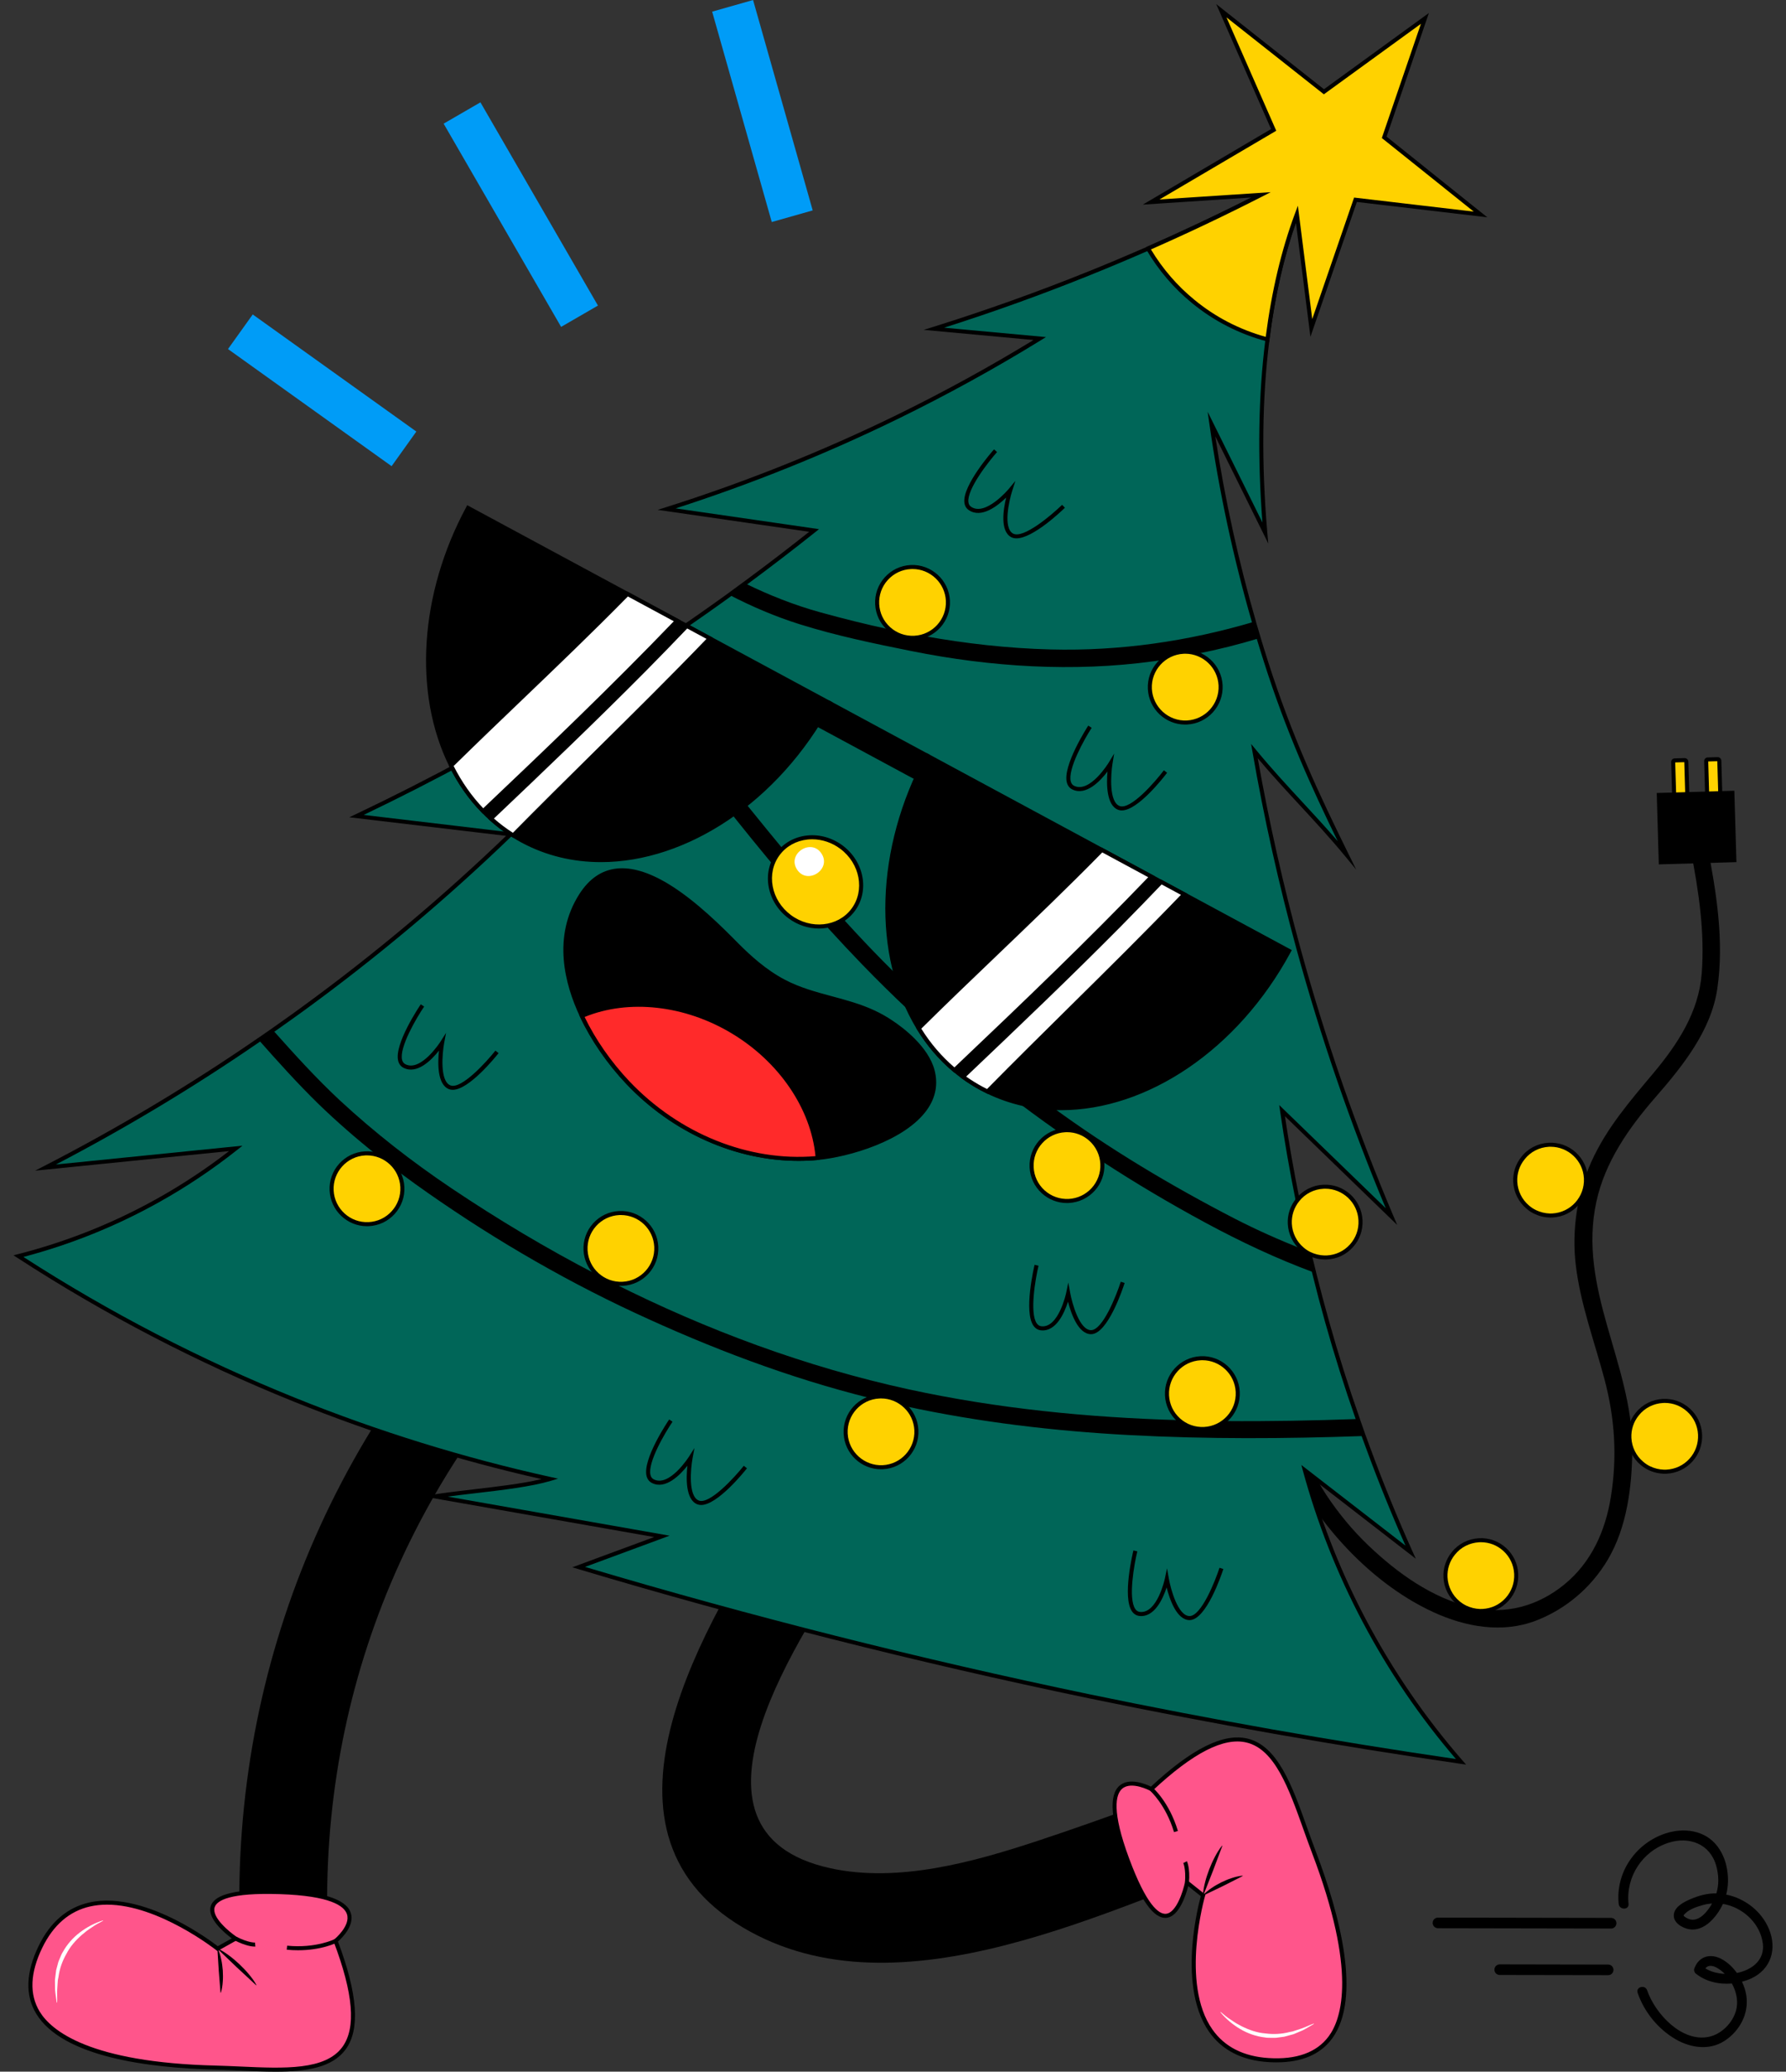 <svg width="69" height="80" viewBox="0 0 69 80" fill="none" xmlns="http://www.w3.org/2000/svg">
<rect x="0" y="0" width="69" height="80" fill="#333333" stroke="none"/>
<path d="M62.536 73.521C62.561 73.762 62.941 73.764 62.916 73.521C62.809 72.469 63.454 71.479 64.468 71.158C65.265 70.906 66.068 71.205 66.304 72.049C66.408 72.422 66.412 72.776 66.31 73.116C66.307 73.116 66.304 73.115 66.301 73.115C65.952 73.11 65.619 73.203 65.302 73.341C65.059 73.447 64.721 73.614 64.67 73.906C64.612 74.24 64.999 74.461 65.279 74.503C65.626 74.555 65.944 74.359 66.171 74.112C66.339 73.93 66.466 73.732 66.562 73.524C66.614 73.532 66.665 73.54 66.716 73.553C67.411 73.732 68.007 74.315 68.104 75.042C68.19 75.685 67.689 76.071 67.103 76.188C66.95 75.975 66.76 75.791 66.54 75.666C66.102 75.415 65.635 75.526 65.457 76.019C65.436 76.077 65.457 76.165 65.506 76.204C65.895 76.522 66.409 76.639 66.909 76.595C67.062 76.872 67.144 77.192 67.098 77.503C67.02 78.033 66.554 78.538 66.03 78.652C64.975 78.881 63.943 77.755 63.635 76.858C63.556 76.627 63.189 76.726 63.269 76.958C63.524 77.701 64.072 78.371 64.757 78.76C65.332 79.086 66.043 79.185 66.622 78.812C67.211 78.434 67.576 77.754 67.466 77.053C67.438 76.875 67.38 76.696 67.3 76.525C67.42 76.493 67.538 76.454 67.65 76.403C68.425 76.046 68.662 75.257 68.34 74.488C68.054 73.804 67.412 73.306 66.691 73.162C66.77 72.849 66.781 72.518 66.722 72.177C66.628 71.633 66.333 71.112 65.825 70.861C65.362 70.633 64.816 70.642 64.332 70.804C63.187 71.186 62.412 72.31 62.536 73.521ZM66.635 76.223C66.359 76.211 66.094 76.141 65.885 76.011C66.074 75.768 66.448 76.032 66.635 76.223ZM66.142 73.505C66.127 73.53 66.115 73.555 66.1 73.58C65.96 73.804 65.741 74.084 65.461 74.127C65.328 74.148 65.206 74.1 65.097 74.025C65.017 73.97 65.037 73.963 65.101 73.896C65.27 73.72 65.571 73.628 65.799 73.563C65.912 73.531 66.026 73.514 66.142 73.505Z" fill="black"/>
<path d="M62.244 74.472H62.244L55.553 74.46C55.44 74.459 55.348 74.368 55.349 74.255C55.349 74.142 55.441 74.05 55.553 74.05H55.554L62.244 74.062C62.358 74.063 62.449 74.154 62.449 74.267C62.448 74.38 62.357 74.472 62.244 74.472Z" fill="black"/>
<path d="M62.13 76.273H62.13L57.939 76.266C57.826 76.265 57.734 76.174 57.735 76.061C57.735 75.948 57.827 75.856 57.94 75.856H57.94L62.131 75.864C62.244 75.864 62.336 75.956 62.335 76.069C62.335 76.182 62.243 76.273 62.13 76.273Z" fill="black"/>
<path d="M18.689 49.507C11.647 57.056 8.299 67.093 9.477 77.385C9.724 79.539 13.104 79.358 12.856 77.189C11.774 67.735 14.743 58.697 21.216 51.757C22.704 50.162 20.175 47.913 18.689 49.507Z" fill="black"/>
<path d="M12.964 74.951C12.964 74.951 15.121 73.208 10.815 73.066C6.197 72.914 9.101 74.861 9.101 74.861L8.406 75.249C8.406 75.249 3.449 71.298 1.565 75.177C-0.32 79.057 5.042 79.762 8.33 79.844C11.62 79.925 15.145 80.697 12.964 74.951Z" fill="#FF558B"/>
<path d="M10.649 80C10.215 80 9.759 79.979 9.296 79.959C8.975 79.944 8.651 79.93 8.329 79.922C5.728 79.857 2.416 79.431 1.4 77.763C0.965 77.049 0.997 76.167 1.494 75.143C1.941 74.223 2.598 73.66 3.445 73.468C4.596 73.207 5.898 73.69 6.789 74.141C7.615 74.56 8.249 75.029 8.413 75.155L8.955 74.853C8.685 74.652 7.99 74.081 8.144 73.603C8.295 73.135 9.169 72.935 10.817 72.988C12.454 73.042 13.374 73.337 13.551 73.866C13.712 74.346 13.212 74.837 13.057 74.975C13.819 77.001 13.918 78.361 13.359 79.132C12.841 79.847 11.83 80 10.649 80ZM4.135 73.55C3.913 73.55 3.693 73.572 3.48 73.62C2.681 73.801 2.06 74.337 1.635 75.211C1.162 76.184 1.128 77.016 1.534 77.682C1.976 78.408 3.447 79.644 8.333 79.765C8.656 79.773 8.981 79.788 9.303 79.802C10.985 79.878 12.574 79.95 13.232 79.04C13.762 78.308 13.651 76.98 12.891 74.979L12.871 74.926L12.915 74.891C12.922 74.885 13.554 74.366 13.403 73.915C13.297 73.599 12.761 73.208 10.812 73.144C8.885 73.081 8.379 73.385 8.293 73.65C8.168 74.038 8.865 74.608 9.145 74.796L9.251 74.867L8.399 75.342L8.357 75.309C8.333 75.29 6.123 73.55 4.135 73.55Z" fill="black"/>
<path d="M11.516 75.311C11.378 75.311 11.232 75.305 11.078 75.29L11.093 75.135C12.209 75.243 12.922 74.885 12.929 74.882L13 75.021C12.973 75.035 12.42 75.311 11.516 75.311Z" fill="black"/>
<path d="M9.842 75.17C9.765 75.17 9.503 75.151 9.066 74.93L9.136 74.791C9.605 75.028 9.849 75.014 9.852 75.014L9.865 75.169C9.863 75.169 9.856 75.17 9.842 75.17Z" fill="black"/>
<path d="M8.411 75.243C8.574 75.32 8.718 75.416 8.856 75.52C8.995 75.622 9.124 75.735 9.25 75.851C9.373 75.97 9.494 76.092 9.604 76.225C9.715 76.356 9.82 76.495 9.906 76.652L9.896 76.663L9.143 75.965L8.4 75.254L8.411 75.243Z" fill="black"/>
<path d="M8.414 75.248C8.479 75.386 8.518 75.525 8.547 75.666C8.579 75.806 8.594 75.947 8.607 76.088C8.614 76.23 8.619 76.372 8.607 76.515C8.598 76.658 8.579 76.802 8.535 76.948L8.519 76.949L8.451 76.1L8.398 75.249L8.414 75.248Z" fill="black"/>
<path d="M3.982 74.174C3.832 74.252 3.686 74.328 3.552 74.425C3.482 74.467 3.418 74.518 3.35 74.564C3.286 74.613 3.225 74.666 3.163 74.717C2.921 74.929 2.708 75.17 2.566 75.451C2.409 75.723 2.301 76.025 2.259 76.345L2.235 76.464L2.226 76.585L2.21 76.83C2.2 76.994 2.216 77.159 2.207 77.33L2.191 77.333C2.171 77.167 2.14 77.001 2.127 76.835L2.124 76.583L2.123 76.457L2.138 76.332L2.169 76.082L2.234 75.838C2.25 75.755 2.289 75.68 2.32 75.602C2.352 75.524 2.383 75.445 2.429 75.375C2.592 75.08 2.821 74.824 3.088 74.621C3.357 74.419 3.656 74.258 3.977 74.159L3.982 74.174Z" fill="white"/>
<path d="M47.915 68.309C45.31 69.224 42.729 70.214 40.106 71.081C37.626 71.9 34.711 72.718 32.086 72.145C25.605 70.732 31.09 62.97 33.051 59.829C34.208 57.977 31.281 56.276 30.129 58.121C27.344 62.58 22.275 70.622 28.701 74.432C34.748 78.018 42.988 73.619 48.815 71.572C50.856 70.855 49.977 67.584 47.915 68.309Z" fill="black"/>
<path d="M44.479 69.087C44.479 69.087 42.048 67.751 43.548 71.791C45.156 76.121 45.858 72.697 45.858 72.697L46.48 73.193C46.48 73.193 44.701 79.277 49.005 79.552C53.309 79.827 51.931 74.597 50.761 71.523C49.591 68.448 48.971 64.892 44.479 69.087Z" fill="#FF558B"/>
<path d="M49.32 79.64C49.216 79.64 49.11 79.637 49 79.63C47.98 79.565 47.21 79.171 46.711 78.459C46.033 77.493 45.987 76.104 46.068 75.11C46.142 74.187 46.337 73.422 46.391 73.222L45.905 72.835C45.822 73.161 45.556 74.02 45.056 74.059C44.564 74.097 44.049 73.363 43.475 71.818C42.905 70.282 42.83 69.319 43.252 68.955C43.635 68.624 44.279 68.901 44.466 68.992C46.051 67.52 47.272 66.914 48.199 67.138C49.371 67.423 49.921 68.96 50.502 70.586C50.611 70.889 50.72 71.194 50.834 71.495C51.76 73.926 52.619 77.153 51.461 78.725C51.012 79.333 50.293 79.64 49.32 79.64ZM45.807 72.556L46.57 73.165L46.555 73.215C46.545 73.249 45.59 76.588 46.839 78.369C47.309 79.04 48.04 79.412 49.01 79.474C50.088 79.542 50.872 79.26 51.335 78.632C51.84 77.948 52.427 76.118 50.688 71.551C50.573 71.249 50.464 70.942 50.355 70.639C49.788 69.053 49.252 67.555 48.162 67.29C47.283 67.077 46.096 67.684 44.532 69.144L44.491 69.182L44.441 69.155C44.434 69.151 43.714 68.763 43.354 69.073C43.101 69.291 42.943 69.935 43.621 71.763C44.292 73.571 44.77 73.928 45.044 73.903C45.45 73.872 45.714 73.01 45.781 72.681L45.807 72.556Z" fill="black"/>
<path d="M45.357 70.749C45.035 69.679 44.434 69.151 44.428 69.146L44.53 69.028C44.556 69.05 45.171 69.588 45.507 70.704L45.357 70.749Z" fill="black"/>
<path d="M45.935 72.703L45.78 72.691C45.822 72.166 45.716 71.946 45.715 71.944L45.854 71.873C45.859 71.883 45.982 72.127 45.935 72.703Z" fill="black"/>
<path d="M46.473 73.19C46.483 73.011 46.517 72.841 46.56 72.674C46.602 72.506 46.658 72.344 46.718 72.184C46.782 72.025 46.849 71.867 46.93 71.715C47.01 71.562 47.098 71.413 47.211 71.273L47.225 71.278L46.863 72.24L46.487 73.196L46.473 73.19Z" fill="black"/>
<path d="M46.477 73.186C46.579 73.074 46.694 72.985 46.812 72.905C46.931 72.823 47.055 72.755 47.181 72.69C47.31 72.629 47.44 72.571 47.576 72.527C47.712 72.482 47.852 72.445 48.004 72.431L48.011 72.445L47.251 72.83L46.483 73.2L46.477 73.186Z" fill="black"/>
<path d="M47.161 77.695C47.29 77.804 47.416 77.911 47.557 77.998C47.622 78.047 47.694 78.087 47.761 78.132C47.831 78.172 47.904 78.209 47.974 78.248C48.262 78.391 48.566 78.497 48.88 78.522C49.191 78.564 49.512 78.55 49.823 78.468L49.942 78.445L50.058 78.407L50.291 78.33C50.447 78.276 50.593 78.199 50.755 78.143L50.763 78.156C50.617 78.238 50.476 78.329 50.326 78.404L50.095 78.502L49.978 78.551L49.857 78.584L49.614 78.65L49.364 78.683C49.281 78.699 49.196 78.692 49.112 78.693C49.028 78.692 48.944 78.694 48.861 78.677C48.527 78.638 48.202 78.523 47.913 78.353C47.625 78.181 47.363 77.964 47.149 77.705L47.161 77.695Z" fill="white"/>
<path d="M65.958 32.647C65.876 32.227 65.243 32.439 65.324 32.857C65.628 34.414 65.868 36.009 65.743 37.6C65.626 39.085 64.818 40.316 63.883 41.433C62.976 42.517 62.071 43.554 61.482 44.859C60.928 46.086 60.718 47.525 60.879 48.86C61.059 50.355 61.593 51.786 61.98 53.233C62.389 54.762 62.485 56.246 62.233 57.811C62.021 59.121 61.483 60.331 60.438 61.185C59.409 62.025 58.152 62.37 56.849 62.067C55.332 61.714 53.99 60.748 52.878 59.691C52.257 59.1 51.71 58.435 51.236 57.721C50.765 57.01 50.457 56.235 50.141 55.447C49.983 55.051 49.347 55.256 49.507 55.657C49.794 56.373 50.069 57.095 50.469 57.758C50.865 58.415 51.341 59.033 51.857 59.6C52.839 60.68 54.049 61.646 55.381 62.257C56.621 62.826 58.04 63.084 59.346 62.58C60.501 62.135 61.474 61.303 62.107 60.241C62.858 58.982 63.053 57.403 63.061 55.96C63.069 54.324 62.535 52.768 62.095 51.212C61.641 49.609 61.314 48.064 61.674 46.404C62.007 44.871 62.926 43.557 63.939 42.393C64.991 41.185 66.108 39.811 66.347 38.176C66.615 36.335 66.311 34.455 65.958 32.647Z" fill="black"/>
<path d="M65.149 29.413L65.2 31.189L64.692 31.204L64.641 29.428C64.64 29.394 64.667 29.365 64.702 29.364L65.085 29.353C65.119 29.352 65.147 29.379 65.149 29.413Z" fill="#FFD200"/>
<path d="M64.617 31.285L64.563 29.43C64.561 29.353 64.622 29.288 64.699 29.286L65.082 29.275C65.155 29.273 65.224 29.334 65.227 29.411L65.281 31.266L64.617 31.285ZM64.72 29.442L64.769 31.124L65.12 31.114L65.071 29.432L64.72 29.442Z" fill="black"/>
<path d="M66.424 29.377L66.475 31.153L65.967 31.167L65.916 29.391C65.915 29.357 65.942 29.328 65.977 29.327L66.359 29.316C66.394 29.315 66.422 29.342 66.424 29.377Z" fill="#FFD200"/>
<path d="M65.892 31.248L65.838 29.394C65.837 29.356 65.85 29.32 65.876 29.293C65.902 29.266 65.937 29.25 65.974 29.249L66.357 29.238C66.433 29.235 66.499 29.297 66.502 29.374V29.374L66.555 31.229L65.892 31.248ZM65.995 29.405L66.043 31.087L66.395 31.077L66.346 29.395L65.995 29.405Z" fill="black"/>
<path d="M64.084 30.695L64.159 33.296L67.002 33.213L66.926 30.612L64.084 30.695Z" fill="black"/>
<path d="M64.086 33.379L64.006 30.622L67.004 30.535L67.085 33.292L64.086 33.379ZM64.167 30.773L64.238 33.218L66.924 33.14L66.853 30.696L64.167 30.773Z" fill="black"/>
<path d="M61.271 45.502C61.309 46.259 60.729 46.899 59.975 46.937C59.942 46.939 59.908 46.94 59.875 46.939C59.872 46.939 59.872 46.939 59.872 46.939C59.668 46.932 59.474 46.882 59.3 46.797C59.2 46.748 59.107 46.686 59.023 46.614C58.744 46.38 58.559 46.032 58.54 45.638C58.523 45.291 58.637 44.968 58.841 44.717C59.074 44.421 59.432 44.226 59.839 44.206C60.592 44.168 61.233 44.748 61.271 45.502Z" fill="#FFD200"/>
<path d="M59.904 47.017C59.893 47.017 59.882 47.017 59.871 47.017C59.659 47.01 59.456 46.96 59.265 46.867C59.16 46.816 59.061 46.75 58.972 46.672C58.668 46.419 58.482 46.043 58.462 45.642C58.444 45.288 58.557 44.942 58.781 44.668C59.034 44.346 59.418 44.149 59.835 44.128C60.221 44.109 60.59 44.241 60.876 44.499C61.161 44.758 61.329 45.113 61.349 45.498C61.388 46.295 60.774 46.975 59.979 47.015C59.954 47.016 59.929 47.017 59.904 47.017ZM59.908 44.283C59.886 44.283 59.864 44.283 59.843 44.284C59.471 44.303 59.129 44.478 58.903 44.766C58.703 45.011 58.602 45.319 58.618 45.634C58.636 45.992 58.802 46.327 59.073 46.554C59.154 46.623 59.241 46.681 59.334 46.727C59.505 46.809 59.686 46.855 59.874 46.861C59.91 46.863 59.941 46.861 59.971 46.859C60.68 46.823 61.228 46.216 61.193 45.505C61.158 44.818 60.588 44.283 59.908 44.283Z" fill="black"/>
<path d="M65.68 55.395C65.718 56.151 65.138 56.792 64.384 56.83C64.351 56.832 64.318 56.833 64.284 56.832C64.281 56.832 64.281 56.832 64.281 56.832C64.077 56.825 63.884 56.775 63.709 56.69C63.609 56.641 63.516 56.579 63.432 56.506C63.153 56.273 62.969 55.925 62.949 55.531C62.932 55.184 63.046 54.861 63.251 54.61C63.483 54.314 63.841 54.119 64.248 54.099C65.001 54.061 65.642 54.641 65.68 55.395Z" fill="#FFD200"/>
<path d="M64.313 56.91C64.302 56.91 64.291 56.91 64.28 56.909C64.069 56.903 63.865 56.853 63.675 56.76C63.57 56.709 63.471 56.643 63.381 56.566C63.077 56.311 62.891 55.935 62.871 55.535C62.853 55.18 62.967 54.834 63.19 54.561C63.443 54.239 63.828 54.042 64.244 54.021C64.632 54.001 64.999 54.134 65.285 54.392C65.571 54.651 65.739 55.005 65.758 55.391C65.777 55.778 65.645 56.148 65.387 56.434C65.128 56.721 64.774 56.889 64.388 56.908C64.364 56.909 64.339 56.91 64.313 56.91ZM64.318 54.175C64.296 54.175 64.274 54.176 64.252 54.177C63.881 54.196 63.538 54.371 63.312 54.658C63.112 54.903 63.011 55.211 63.027 55.527C63.045 55.884 63.211 56.219 63.483 56.446C63.563 56.516 63.65 56.574 63.743 56.619C63.914 56.702 64.096 56.748 64.284 56.753C64.319 56.755 64.35 56.753 64.381 56.752C64.724 56.734 65.041 56.585 65.271 56.33C65.502 56.074 65.619 55.743 65.602 55.398V55.398C65.585 55.055 65.435 54.738 65.18 54.508C64.942 54.292 64.638 54.175 64.318 54.175Z" fill="black"/>
<path d="M58.576 60.773C58.614 61.53 58.034 62.171 57.28 62.209C57.247 62.211 57.214 62.212 57.18 62.21C57.177 62.211 57.177 62.211 57.177 62.211C56.973 62.204 56.78 62.154 56.605 62.069C56.505 62.02 56.412 61.958 56.328 61.885C56.049 61.652 55.865 61.303 55.845 60.91C55.828 60.563 55.942 60.24 56.147 59.989C56.379 59.693 56.737 59.498 57.144 59.478C57.898 59.44 58.538 60.02 58.576 60.773Z" fill="#FFD200"/>
<path d="M57.209 62.289C57.198 62.289 57.187 62.289 57.176 62.288C56.965 62.282 56.762 62.232 56.571 62.139C56.466 62.088 56.367 62.022 56.277 61.944C55.973 61.69 55.787 61.314 55.767 60.914C55.749 60.559 55.863 60.213 56.086 59.94C56.339 59.618 56.724 59.421 57.14 59.4C57.527 59.38 57.895 59.513 58.181 59.771C58.467 60.03 58.635 60.384 58.654 60.77V60.77C58.673 61.157 58.541 61.527 58.283 61.813C58.024 62.1 57.67 62.268 57.284 62.287C57.259 62.288 57.234 62.289 57.209 62.289ZM57.214 59.554C57.192 59.554 57.17 59.555 57.148 59.556C56.777 59.575 56.434 59.75 56.208 60.037C56.008 60.282 55.907 60.59 55.923 60.906C55.941 61.263 56.107 61.598 56.379 61.826C56.459 61.895 56.547 61.953 56.639 61.999C56.81 62.081 56.992 62.127 57.179 62.133C57.215 62.134 57.246 62.132 57.276 62.131C57.62 62.114 57.937 61.964 58.167 61.709C58.398 61.453 58.515 61.123 58.498 60.778V60.777C58.481 60.434 58.331 60.117 58.076 59.887C57.838 59.671 57.533 59.554 57.214 59.554Z" fill="black"/>
<path d="M56.444 68.035C51.868 67.371 47.077 66.541 42.091 65.506C35.007 64.032 28.417 62.329 22.356 60.516L25.57 59.329L16.798 57.785C18.148 57.574 20.114 57.449 21.25 57.111C18.36 56.473 15.006 55.514 11.39 54.057C7.092 52.326 3.529 50.335 0.713 48.507C2.212 48.124 4.085 47.483 6.082 46.37C7.269 45.709 8.277 45.007 9.11 44.347C6.662 44.593 4.211 44.839 1.759 45.088C4.282 43.789 7.072 42.175 9.997 40.161C10.023 40.143 10.052 40.124 10.078 40.106C10.233 39.998 10.388 39.89 10.546 39.782C10.666 39.699 10.782 39.617 10.901 39.53C11.173 39.34 11.444 39.146 11.715 38.948C14.853 36.662 17.512 34.356 19.726 32.22C17.741 31.985 15.758 31.75 13.774 31.515C16.376 30.278 19.18 28.794 22.1 27.017C22.752 26.62 23.387 26.224 24.005 25.822C24.187 25.706 24.368 25.59 24.549 25.471C24.556 25.467 24.559 25.463 24.566 25.46C24.841 25.279 25.116 25.098 25.384 24.917C26.277 24.318 27.14 23.72 27.966 23.127C28.037 23.076 28.108 23.023 28.179 22.973C28.385 22.822 28.585 22.675 28.785 22.528C28.82 22.503 28.853 22.478 28.888 22.452C29.784 21.789 30.641 21.131 31.451 20.486C29.552 20.21 27.656 19.933 25.757 19.661C28.452 18.807 31.46 17.664 34.645 16.111C36.675 15.12 38.515 14.092 40.169 13.074C38.806 12.948 37.446 12.822 36.082 12.696C37.991 12.1 40.008 11.39 42.105 10.543C42.876 10.234 43.625 9.916 44.355 9.599L44.355 9.595C46.805 8.52 49.041 7.395 51.058 6.278C50.999 6.365 49.547 8.49 48.966 13.109C48.712 15.117 48.625 17.595 48.885 20.581C48.193 19.178 47.498 17.775 46.803 16.372C47.13 18.656 47.641 21.234 48.444 24.012C48.449 24.032 48.453 24.055 48.461 24.075C48.509 24.24 48.558 24.404 48.606 24.566L48.606 24.569C48.614 24.595 48.622 24.625 48.63 24.651C48.719 24.948 48.81 25.234 48.901 25.524C49.861 28.541 50.948 30.817 52.03 33.016C50.831 31.565 49.663 30.46 48.464 29.005C48.877 31.385 49.429 33.944 50.169 36.649C51.232 40.523 52.485 43.977 53.758 46.979C52.349 45.615 50.94 44.252 49.532 42.888C49.69 43.98 49.888 45.133 50.132 46.338C50.234 46.834 50.343 47.34 50.462 47.856C50.497 48.015 50.535 48.173 50.573 48.335C50.578 48.361 50.586 48.388 50.59 48.418C50.649 48.655 50.708 48.896 50.77 49.141C50.77 49.147 50.774 49.151 50.774 49.157C50.925 49.772 51.09 50.398 51.27 51.035C51.639 52.353 52.04 53.61 52.457 54.796C52.469 54.836 52.484 54.872 52.496 54.911C52.559 55.095 52.621 55.276 52.687 55.453C52.741 55.604 52.796 55.755 52.853 55.906C53.387 57.36 53.943 58.707 54.499 59.939C53.136 58.887 51.773 57.832 50.413 56.777C50.855 58.403 51.561 60.417 52.713 62.596C53.935 64.908 55.292 66.712 56.444 68.035Z" fill="#006658"/>
<path d="M56.641 68.142L56.433 68.112C51.652 67.418 46.822 66.568 42.075 65.583C35.416 64.197 28.775 62.517 22.334 60.59L22.11 60.523L25.271 59.355L16.321 57.78L16.786 57.707C17.244 57.636 17.764 57.575 18.314 57.511C19.242 57.402 20.198 57.291 20.921 57.117C17.676 56.384 14.461 55.379 11.361 54.129C7.639 52.631 4.042 50.761 0.671 48.572L0.521 48.475L0.694 48.431C2.565 47.953 4.365 47.237 6.044 46.301C7.021 45.758 7.963 45.136 8.849 44.451L8.736 44.462C6.415 44.696 4.091 44.929 1.767 45.166L1.356 45.207L1.723 45.018C4.574 43.55 7.343 41.894 9.953 40.096L10.033 40.042C10.188 39.934 10.344 39.825 10.502 39.717C10.621 39.635 10.737 39.552 10.856 39.466C11.127 39.276 11.398 39.082 11.668 38.884C14.436 36.869 17.088 34.646 19.552 32.277L13.495 31.56L13.74 31.444C16.572 30.098 19.371 28.586 22.059 26.95C22.772 26.515 23.395 26.125 23.963 25.756C24.144 25.64 24.325 25.524 24.506 25.404C24.516 25.398 24.521 25.395 24.527 25.391C24.797 25.213 25.073 25.032 25.341 24.852C26.235 24.251 27.103 23.649 27.92 23.063C27.956 23.038 27.991 23.012 28.026 22.986C28.062 22.96 28.098 22.934 28.134 22.908C28.339 22.758 28.539 22.611 28.739 22.464L28.843 22.388C29.671 21.775 30.484 21.153 31.261 20.536L30.51 20.427C28.921 20.196 27.335 19.965 25.746 19.737L25.407 19.689L25.733 19.586C28.774 18.623 31.761 17.43 34.611 16.041C36.431 15.152 38.219 14.173 39.928 13.13L35.686 12.738L36.059 12.622C38.089 11.987 40.114 11.263 42.076 10.471C42.742 10.203 43.443 9.909 44.277 9.547L44.323 9.524C46.606 8.522 48.86 7.407 51.02 6.21L51.309 6.05L51.123 6.323C50.969 6.547 49.607 8.643 49.043 13.119C48.757 15.386 48.729 17.894 48.962 20.574L48.998 20.988L48.814 20.615C48.195 19.36 47.574 18.105 46.952 16.851C47.321 19.272 47.848 21.672 48.519 23.99C48.525 24.016 48.528 24.032 48.533 24.047C48.584 24.217 48.632 24.382 48.681 24.543L48.705 24.628C48.783 24.892 48.864 25.146 48.945 25.403L48.975 25.5C49.917 28.461 50.99 30.728 52.1 32.981L52.395 33.58L51.969 33.065C51.374 32.345 50.777 31.7 50.198 31.075C49.673 30.508 49.132 29.923 48.591 29.28C49.028 31.744 49.584 34.214 50.244 36.628C51.207 40.139 52.413 43.611 53.829 46.949L53.979 47.303L49.642 43.104C49.8 44.163 49.99 45.245 50.208 46.323C50.32 46.868 50.428 47.364 50.537 47.839C50.566 47.969 50.596 48.098 50.627 48.229L50.648 48.317C50.651 48.333 50.653 48.343 50.656 48.354C50.66 48.37 50.664 48.388 50.667 48.406L50.704 48.554C50.75 48.741 50.796 48.931 50.845 49.122L50.846 49.126C50.849 49.133 50.851 49.142 50.851 49.154C51.001 49.755 51.167 50.386 51.344 51.013C51.698 52.276 52.097 53.54 52.53 54.77C52.536 54.792 52.543 54.809 52.549 54.827C52.556 54.847 52.564 54.867 52.57 54.889C52.632 55.069 52.694 55.249 52.759 55.426C52.814 55.577 52.868 55.728 52.925 55.878C53.431 57.254 53.984 58.609 54.569 59.907L54.698 60.192L54.45 60.001C53.149 58.997 51.848 57.99 50.55 56.983C51.091 58.905 51.841 60.78 52.781 62.559C53.809 64.504 55.061 66.329 56.502 67.984L56.641 68.142ZM22.603 60.508C28.97 62.405 35.53 64.061 42.107 65.43C46.782 66.4 51.538 67.24 56.248 67.927C54.856 66.306 53.644 64.525 52.644 62.632C51.661 60.773 50.885 58.81 50.337 56.797L50.276 56.572L50.461 56.715C51.738 57.707 53.019 58.698 54.3 59.687C53.76 58.472 53.249 57.211 52.78 55.933C52.722 55.783 52.667 55.631 52.613 55.48C52.547 55.303 52.485 55.121 52.422 54.936C52.415 54.915 52.409 54.898 52.403 54.88C52.395 54.86 52.388 54.84 52.382 54.819C51.949 53.588 51.549 52.321 51.194 51.056C51.017 50.427 50.85 49.794 50.698 49.176C50.697 49.173 50.694 49.166 50.693 49.155C50.644 48.965 50.598 48.778 50.552 48.592L50.514 48.437C50.511 48.416 50.507 48.403 50.504 48.389C50.501 48.376 50.498 48.362 50.496 48.348L50.476 48.265C50.444 48.133 50.414 48.003 50.385 47.873C50.275 47.398 50.167 46.901 50.055 46.354C49.821 45.196 49.618 44.033 49.454 42.899L49.421 42.673L53.537 46.657C52.182 43.421 51.025 40.063 50.094 36.669C49.406 34.156 48.831 31.582 48.386 29.019L48.336 28.728L48.524 28.956C49.125 29.685 49.729 30.338 50.313 30.969C50.761 31.453 51.22 31.949 51.681 32.483C50.669 30.407 49.692 28.27 48.826 25.547L48.796 25.45C48.714 25.193 48.634 24.938 48.555 24.674L48.528 24.579C48.481 24.42 48.433 24.259 48.386 24.097C48.38 24.082 48.374 24.057 48.369 24.034C47.651 21.552 47.098 18.978 46.725 16.384L46.656 15.9L46.873 16.338C47.507 17.618 48.141 18.898 48.773 20.178C48.576 17.641 48.615 15.261 48.889 13.099C49.365 9.31 50.416 7.204 50.833 6.492C48.764 7.627 46.613 8.688 44.435 9.645L44.435 9.646L44.386 9.67C43.53 10.043 42.814 10.343 42.135 10.616C40.288 11.362 38.386 12.047 36.476 12.654L40.41 13.017L40.21 13.14C38.437 14.232 36.576 15.255 34.679 16.181C31.924 17.525 29.041 18.685 26.104 19.632C27.581 19.844 29.056 20.059 30.532 20.273L31.641 20.434L31.5 20.547C30.679 21.201 29.816 21.863 28.935 22.515L28.831 22.591C28.631 22.738 28.431 22.885 28.225 23.036C28.189 23.061 28.154 23.087 28.119 23.113C28.083 23.139 28.047 23.165 28.011 23.191C27.193 23.778 26.323 24.381 25.428 24.982C25.159 25.163 24.884 25.344 24.609 25.525C24.599 25.531 24.595 25.535 24.588 25.539C24.411 25.655 24.23 25.772 24.048 25.888C23.479 26.257 22.855 26.649 22.14 27.084C19.525 28.676 16.805 30.15 14.051 31.469L19.898 32.162L19.78 32.276C17.277 34.693 14.579 36.959 11.761 39.012C11.49 39.209 11.218 39.404 10.947 39.594C10.828 39.68 10.711 39.763 10.591 39.846C10.432 39.955 10.278 40.063 10.123 40.171L10.042 40.225C7.538 41.95 4.888 43.545 2.159 44.969C4.347 44.747 6.535 44.527 8.721 44.307L9.368 44.242L9.159 44.408C8.205 45.164 7.183 45.847 6.12 46.438C4.481 47.352 2.728 48.058 0.905 48.538C4.225 50.68 7.762 52.512 11.419 53.985C14.611 55.271 17.925 56.297 21.267 57.035L21.562 57.1L21.273 57.186C20.514 57.411 19.405 57.541 18.333 57.666C17.97 57.709 17.62 57.749 17.294 57.793L25.868 59.302L22.603 60.508Z" fill="black"/>
<path d="M39.269 20.789C39.193 20.789 39.123 20.774 39.063 20.741C38.632 20.505 38.76 19.678 38.872 19.214C38.544 19.535 37.914 20.03 37.428 19.698C37.331 19.632 37.273 19.534 37.258 19.408C37.176 18.744 38.353 17.408 38.403 17.352L38.52 17.456C38.191 17.826 37.352 18.896 37.413 19.389C37.422 19.47 37.456 19.529 37.516 19.569C38.073 19.95 38.963 18.89 38.972 18.88L39.23 18.568L39.106 18.953C38.982 19.34 38.746 20.389 39.138 20.604C39.534 20.821 40.64 19.877 41.033 19.495L41.142 19.607C41.005 19.74 39.907 20.789 39.269 20.789Z" fill="black"/>
<path d="M43.338 31.296C43.291 31.296 43.246 31.289 43.203 31.273C42.742 31.104 42.745 30.268 42.787 29.792C42.51 30.158 41.961 30.741 41.431 30.487C41.325 30.435 41.253 30.347 41.219 30.225C41.039 29.581 42.003 28.084 42.044 28.02L42.175 28.106C41.906 28.521 41.236 29.705 41.37 30.183C41.392 30.261 41.434 30.315 41.499 30.346C42.108 30.639 42.828 29.458 42.836 29.446L43.044 29.1L42.979 29.499C42.915 29.899 42.838 30.973 43.257 31.126C43.684 31.283 44.634 30.183 44.965 29.746L45.09 29.841C44.97 29.999 43.967 31.296 43.338 31.296Z" fill="black"/>
<path d="M42.151 51.521C42.15 51.521 42.148 51.521 42.147 51.521C41.656 51.515 41.38 50.726 41.261 50.264C41.121 50.701 40.801 51.435 40.214 51.371C40.097 51.358 40.001 51.299 39.927 51.195C39.542 50.648 39.953 48.915 39.97 48.841L40.122 48.878C40.007 49.359 39.769 50.699 40.055 51.105C40.102 51.171 40.16 51.207 40.231 51.215C40.898 51.292 41.189 49.935 41.191 49.922L41.273 49.526L41.345 49.923C41.417 50.323 41.702 51.36 42.149 51.365C42.15 51.365 42.151 51.365 42.152 51.365C42.604 51.365 43.133 50.016 43.3 49.495L43.449 49.543C43.384 49.745 42.798 51.521 42.151 51.521Z" fill="black"/>
<path d="M17.489 42.085C17.438 42.085 17.39 42.077 17.345 42.059C16.888 41.88 16.909 41.044 16.96 40.569C16.676 40.929 16.114 41.502 15.59 41.235C15.485 41.181 15.416 41.092 15.384 40.969C15.217 40.321 16.214 38.845 16.256 38.783L16.386 38.87C16.107 39.28 15.412 40.449 15.535 40.93C15.556 41.009 15.597 41.063 15.661 41.096C16.263 41.401 17.009 40.236 17.017 40.225L17.233 39.884L17.159 40.281C17.086 40.68 16.986 41.751 17.402 41.913C17.823 42.079 18.799 41.001 19.14 40.571L19.262 40.668C19.139 40.823 18.119 42.085 17.489 42.085Z" fill="black"/>
<path d="M27.085 58.117C27.035 58.117 26.986 58.108 26.941 58.091C26.484 57.912 26.505 57.076 26.557 56.601C26.272 56.961 25.711 57.533 25.187 57.267C25.081 57.213 25.012 57.123 24.98 57.001C24.814 56.353 25.81 54.877 25.853 54.814L25.982 54.902C25.703 55.312 25.008 56.48 25.132 56.962C25.152 57.04 25.193 57.095 25.258 57.127C25.86 57.433 26.606 56.268 26.613 56.257L26.829 55.916L26.756 56.313C26.682 56.712 26.582 57.782 26.998 57.945C27.417 58.11 28.395 57.032 28.736 56.603L28.858 56.7C28.736 56.855 27.715 58.117 27.085 58.117Z" fill="black"/>
<path d="M45.957 62.562C45.955 62.562 45.954 62.562 45.952 62.562C45.461 62.554 45.188 61.763 45.071 61.3C44.93 61.736 44.6 62.467 44.019 62.402C43.902 62.388 43.806 62.329 43.733 62.224C43.351 61.675 43.77 59.945 43.788 59.871L43.939 59.908C43.821 60.389 43.578 61.727 43.861 62.135C43.908 62.202 43.965 62.238 44.037 62.246C44.709 62.322 45.001 60.971 45.004 60.957L45.087 60.562L45.157 60.96C45.227 61.36 45.508 62.398 45.954 62.406C45.956 62.406 45.957 62.406 45.958 62.406C46.41 62.406 46.945 61.061 47.114 60.541L47.263 60.589C47.197 60.792 46.603 62.562 45.957 62.562Z" fill="black"/>
<path d="M53.477 5.303L55.05 0.71L51.148 3.544L47.185 0.414L49.206 5.016L44.473 7.802L48.719 7.524C47.349 8.224 45.894 8.919 44.355 9.595L44.355 9.598C44.702 10.189 45.251 10.948 46.094 11.637C47.144 12.501 48.22 12.909 48.966 13.109C49.234 10.977 49.687 9.383 50.104 8.269L50.662 12.664L52.368 7.714L57.199 8.281L53.477 5.303Z" fill="#FFD200"/>
<path d="M49.032 13.207L48.945 13.184C47.867 12.895 46.891 12.394 46.045 11.698C45.345 11.126 44.753 10.432 44.287 9.638L44.277 9.621L44.274 9.548L44.323 9.524C45.675 8.93 47.026 8.293 48.344 7.627L44.15 7.902L49.106 4.984L46.987 0.158L51.15 3.446L55.204 0.502L53.569 5.276L57.46 8.391L52.421 7.799L50.627 13.007L50.067 8.6C49.597 9.937 49.253 11.455 49.043 13.119L49.032 13.207ZM44.465 9.632C44.915 10.38 45.48 11.034 46.144 11.577C46.95 12.241 47.877 12.722 48.9 13.009C49.128 11.242 49.508 9.639 50.031 8.242L50.142 7.945L50.697 12.322L52.314 7.629L56.937 8.172L53.385 5.33L54.896 0.919L51.146 3.642L47.383 0.67L49.306 5.049L44.796 7.703L49.091 7.421L48.754 7.594C47.352 8.31 45.91 8.996 44.465 9.632Z" fill="black"/>
<path d="M48.63 24.651C47.846 24.888 47.051 25.088 46.25 25.245C45.806 25.341 45.363 25.42 44.915 25.486C44.795 25.505 44.676 25.521 44.556 25.537C41.465 25.959 38.279 25.757 35.224 25.144C33.772 24.853 32.302 24.548 30.889 24.104C29.952 23.81 29.05 23.424 28.179 22.973C28.385 22.822 28.585 22.675 28.785 22.528C29.713 22.983 30.675 23.363 31.682 23.643C32.573 23.89 33.47 24.112 34.376 24.308C34.812 24.399 35.244 24.485 35.682 24.56C35.686 24.56 35.686 24.56 35.686 24.56C37.312 24.853 38.952 25.038 40.599 25.079C43.267 25.147 45.898 24.765 48.445 24.012C48.449 24.032 48.453 24.055 48.461 24.075C48.509 24.239 48.558 24.404 48.606 24.566L48.606 24.569C48.614 24.595 48.622 24.625 48.63 24.651Z" fill="black"/>
<path d="M36.62 23.195C36.658 23.949 36.077 24.591 35.323 24.629C34.568 24.667 33.926 24.086 33.889 23.331C33.851 22.577 34.432 21.935 35.186 21.897C35.941 21.859 36.583 22.44 36.62 23.195Z" fill="#FFD200"/>
<path d="M35.253 24.709C34.894 24.709 34.553 24.578 34.285 24.335C33.998 24.076 33.83 23.721 33.811 23.335C33.792 22.949 33.924 22.579 34.183 22.293C34.442 22.006 34.797 21.838 35.183 21.819C35.975 21.78 36.659 22.395 36.699 23.191C36.739 23.987 36.123 24.667 35.327 24.707C35.302 24.708 35.277 24.709 35.253 24.709ZM35.255 21.973C35.234 21.973 35.212 21.974 35.19 21.975C34.846 21.992 34.53 22.142 34.298 22.398C34.067 22.653 33.95 22.983 33.967 23.327C33.984 23.671 34.134 23.988 34.39 24.219C34.645 24.45 34.974 24.567 35.319 24.551C36.029 24.515 36.578 23.909 36.543 23.199C36.508 22.51 35.937 21.973 35.255 21.973Z" fill="black"/>
<path d="M47.156 26.466C47.193 27.22 46.612 27.862 45.858 27.9C45.103 27.938 44.461 27.357 44.424 26.602C44.386 25.848 44.967 25.206 45.721 25.168C46.476 25.13 47.118 25.711 47.156 26.466Z" fill="#FFD200"/>
<path d="M45.789 27.98C45.024 27.98 44.384 27.378 44.346 26.606C44.306 25.81 44.921 25.13 45.717 25.09C46.511 25.049 47.194 25.665 47.234 26.462C47.273 27.258 46.658 27.938 45.862 27.978C45.837 27.979 45.813 27.98 45.789 27.98ZM45.79 25.244C45.769 25.244 45.747 25.245 45.725 25.246C45.015 25.282 44.466 25.888 44.501 26.598C44.537 27.308 45.148 27.858 45.854 27.822C46.564 27.786 47.113 27.18 47.078 26.47C47.043 25.781 46.472 25.244 45.79 25.244Z" fill="black"/>
<path d="M52.687 55.453C49.67 55.56 46.646 55.578 43.633 55.417C40.723 55.262 37.828 54.919 34.983 54.305C34.564 54.216 34.144 54.12 33.725 54.017C33.688 54.009 33.654 54.001 33.617 53.989C30.475 53.207 27.453 52.058 24.52 50.693C21.556 49.314 18.69 47.618 16.034 45.715C15.809 45.553 15.587 45.39 15.365 45.224C15.083 45.014 14.809 44.8 14.534 44.584C14.53 44.584 14.53 44.584 14.53 44.58C13.754 43.961 13.009 43.313 12.296 42.623C11.492 41.837 10.741 41.002 9.997 40.161C10.023 40.143 10.052 40.124 10.078 40.106C10.233 39.998 10.388 39.89 10.546 39.782C11.379 40.717 12.221 41.647 13.136 42.498C14.475 43.738 15.918 44.862 17.433 45.88C19.245 47.096 21.127 48.222 23.069 49.225L23.073 49.228C23.275 49.338 23.481 49.442 23.687 49.545C27.308 51.366 31.133 52.783 35.093 53.648C38.531 54.396 42.031 54.739 45.546 54.84L45.549 54.84C46.139 54.861 46.724 54.872 47.313 54.876C47.316 54.879 47.316 54.876 47.316 54.876C49.031 54.89 50.745 54.858 52.456 54.796C52.468 54.836 52.484 54.872 52.496 54.911C52.559 55.095 52.621 55.276 52.687 55.453Z" fill="black"/>
<path d="M25.354 48.141C25.392 48.895 24.811 49.538 24.057 49.575C23.302 49.613 22.66 49.032 22.622 48.278C22.585 47.523 23.166 46.881 23.92 46.843C24.674 46.806 25.317 47.387 25.354 48.141Z" fill="#FFD200"/>
<path d="M23.987 49.655C23.223 49.655 22.583 49.053 22.544 48.281C22.525 47.896 22.657 47.526 22.916 47.239C23.175 46.953 23.531 46.784 23.916 46.765C24.708 46.726 25.393 47.341 25.432 48.137C25.472 48.933 24.857 49.614 24.061 49.653C24.036 49.654 24.012 49.655 23.987 49.655ZM23.989 46.92C23.968 46.92 23.946 46.92 23.924 46.921C23.58 46.938 23.263 47.089 23.032 47.344C22.801 47.6 22.683 47.93 22.7 48.274C22.736 48.984 23.345 49.534 24.053 49.497C24.763 49.462 25.312 48.855 25.276 48.145C25.242 47.456 24.671 46.92 23.989 46.92Z" fill="black"/>
<path d="M35.403 55.224C35.441 55.978 34.86 56.62 34.105 56.658C33.351 56.696 32.709 56.114 32.671 55.36C32.633 54.606 33.215 53.964 33.969 53.926C34.723 53.888 35.365 54.469 35.403 55.224Z" fill="#FFD200"/>
<path d="M34.036 56.737C33.272 56.737 32.632 56.136 32.593 55.364C32.553 54.568 33.169 53.887 33.965 53.848C34.759 53.805 35.441 54.423 35.481 55.219C35.521 56.016 34.905 56.696 34.109 56.736C34.085 56.737 34.06 56.737 34.036 56.737ZM34.038 54.002C34.016 54.002 33.994 54.003 33.973 54.004C33.262 54.039 32.714 54.646 32.749 55.356C32.785 56.066 33.392 56.613 34.101 56.58C34.811 56.544 35.36 55.938 35.325 55.227C35.291 54.539 34.72 54.002 34.038 54.002Z" fill="black"/>
<path d="M47.818 53.748C47.856 54.502 47.275 55.144 46.52 55.182C45.766 55.22 45.124 54.639 45.086 53.884C45.048 53.13 45.63 52.488 46.384 52.45C47.138 52.412 47.781 52.993 47.818 53.748Z" fill="#FFD200"/>
<path d="M46.45 55.262C46.092 55.262 45.75 55.13 45.482 54.888C45.196 54.629 45.027 54.274 45.008 53.888C44.968 53.092 45.584 52.412 46.38 52.372C47.172 52.332 47.856 52.947 47.896 53.743C47.936 54.54 47.321 55.22 46.524 55.26C46.499 55.261 46.475 55.262 46.45 55.262ZM46.453 52.526C46.431 52.526 46.41 52.527 46.388 52.528C45.678 52.563 45.129 53.17 45.164 53.88C45.181 54.224 45.331 54.541 45.587 54.772C45.842 55.003 46.171 55.12 46.516 55.104C47.227 55.068 47.776 54.462 47.74 53.752C47.706 53.063 47.135 52.526 46.453 52.526Z" fill="black"/>
<path d="M15.544 45.837C15.582 46.591 15.001 47.233 14.247 47.271C13.492 47.309 12.85 46.728 12.812 45.974C12.775 45.219 13.356 44.577 14.11 44.539C14.864 44.501 15.507 45.083 15.544 45.837Z" fill="#FFD200"/>
<path d="M14.177 47.351C13.413 47.351 12.773 46.749 12.734 45.977C12.694 45.181 13.31 44.501 14.106 44.461C14.9 44.419 15.582 45.037 15.622 45.833C15.642 46.219 15.509 46.589 15.25 46.875C14.991 47.162 14.636 47.33 14.251 47.349C14.226 47.35 14.202 47.351 14.177 47.351ZM14.179 44.616C14.157 44.616 14.136 44.616 14.114 44.617C13.403 44.653 12.855 45.259 12.89 45.969C12.926 46.68 13.533 47.23 14.242 47.193C14.586 47.176 14.903 47.026 15.134 46.77C15.366 46.515 15.483 46.185 15.466 45.841C15.432 45.153 14.861 44.616 14.179 44.616Z" fill="black"/>
<path d="M50.59 48.418C50.649 48.655 50.708 48.896 50.77 49.141C49.316 48.605 47.922 47.946 46.562 47.212C45.202 46.477 43.872 45.691 42.58 44.847C41.999 44.474 41.428 44.089 40.867 43.689C38.158 41.788 35.627 39.642 33.318 37.254C29.899 33.717 26.927 29.774 24.005 25.822C24.187 25.706 24.368 25.59 24.549 25.471C24.556 25.467 24.559 25.463 24.566 25.46C26.014 27.416 27.472 29.366 29.001 31.262C30.736 33.408 32.51 35.529 34.472 37.473C36.379 39.364 38.439 41.126 40.604 42.713C42.839 44.356 45.248 45.793 47.711 47.064C48.562 47.5 49.43 47.887 50.314 48.234C50.399 48.27 50.487 48.303 50.573 48.335C50.77 48.412 50.965 48.486 51.162 48.56C50.958 48.553 50.765 48.502 50.59 48.418Z" fill="black"/>
<path d="M42.588 44.942C42.626 45.696 42.044 46.338 41.29 46.376C40.536 46.414 39.894 45.833 39.856 45.078C39.818 44.324 40.399 43.682 41.154 43.644C41.908 43.606 42.55 44.187 42.588 44.942Z" fill="#FFD200"/>
<path d="M41.22 46.456C40.861 46.456 40.52 46.325 40.252 46.082C39.965 45.823 39.797 45.468 39.778 45.082C39.738 44.286 40.353 43.605 41.15 43.566C41.538 43.547 41.906 43.679 42.192 43.938C42.478 44.197 42.647 44.552 42.666 44.938C42.706 45.734 42.09 46.414 41.294 46.454C41.269 46.455 41.245 46.456 41.22 46.456ZM41.223 43.72C41.201 43.72 41.179 43.721 41.157 43.722C40.447 43.758 39.898 44.364 39.934 45.074C39.951 45.418 40.101 45.735 40.356 45.966C40.612 46.197 40.942 46.314 41.286 46.298C41.996 46.263 42.545 45.656 42.51 44.946C42.493 44.602 42.342 44.285 42.087 44.054C41.848 43.837 41.544 43.72 41.223 43.72Z" fill="black"/>
<path d="M52.561 47.122C52.599 47.879 52.019 48.52 51.266 48.558C51.233 48.559 51.199 48.561 51.166 48.559C51.162 48.559 51.162 48.559 51.162 48.559C50.958 48.553 50.765 48.502 50.59 48.418C50.491 48.369 50.398 48.307 50.314 48.234C50.035 48.001 49.85 47.652 49.83 47.259C49.813 46.912 49.927 46.589 50.132 46.338C50.364 46.042 50.722 45.847 51.129 45.827C51.883 45.789 52.523 46.369 52.561 47.122Z" fill="#FFD200"/>
<path d="M51.195 48.638C51.184 48.638 51.173 48.638 51.162 48.637C50.95 48.631 50.747 48.581 50.556 48.488C50.45 48.436 50.352 48.371 50.263 48.293C49.959 48.039 49.772 47.663 49.752 47.263C49.734 46.908 49.848 46.563 50.071 46.288C50.324 45.967 50.709 45.77 51.125 45.749C51.923 45.709 52.6 46.324 52.639 47.119C52.659 47.505 52.527 47.876 52.268 48.162C52.01 48.449 51.655 48.617 51.27 48.636C51.245 48.637 51.22 48.638 51.195 48.638ZM51.198 45.903C51.176 45.903 51.155 45.904 51.133 45.905C50.762 45.923 50.419 46.099 50.193 46.386C49.994 46.631 49.893 46.94 49.908 47.255C49.926 47.612 50.092 47.947 50.364 48.175C50.444 48.244 50.531 48.302 50.625 48.348C50.795 48.43 50.977 48.476 51.165 48.481C51.201 48.483 51.231 48.481 51.262 48.48C51.606 48.463 51.922 48.313 52.152 48.058C52.383 47.802 52.501 47.472 52.483 47.127C52.449 46.439 51.879 45.903 51.198 45.903Z" fill="black"/>
<path d="M31.59 44.715C31.581 44.718 31.573 44.717 31.565 44.719C28.826 44.968 26.129 43.78 24.256 41.805C23.588 41.102 22.937 40.206 22.48 39.232C21.764 37.717 21.524 36.014 22.451 34.563C23.314 33.222 24.587 33.476 25.792 34.208C26.855 34.855 27.868 35.877 28.49 36.506C29.033 37.047 29.606 37.546 30.287 37.902C31.384 38.482 32.645 38.572 33.756 39.092C33.975 39.194 34.215 39.325 34.454 39.489C35.146 39.95 35.837 40.623 36.029 41.339C36.593 43.486 33.129 44.573 31.59 44.715Z" fill="black"/>
<path d="M30.854 44.828C28.43 44.828 25.991 43.749 24.199 41.859C23.469 41.089 22.833 40.168 22.409 39.265C21.816 38.012 21.33 36.171 22.385 34.521C23.145 33.341 24.305 33.213 25.833 34.141C26.909 34.797 27.933 35.832 28.545 36.451C28.989 36.894 29.593 37.451 30.323 37.833C30.899 38.137 31.535 38.309 32.149 38.474C32.697 38.622 33.263 38.775 33.789 39.021C34.042 39.139 34.28 39.275 34.498 39.424C34.9 39.692 35.862 40.415 36.104 41.319C36.246 41.86 36.152 42.372 35.824 42.842C34.974 44.055 32.786 44.682 31.602 44.792L31.584 44.795C31.341 44.817 31.097 44.828 30.854 44.828ZM31.557 44.641L31.583 44.717L31.573 44.639L31.582 44.638C32.823 44.523 34.919 43.862 35.696 42.752C35.996 42.322 36.083 41.854 35.953 41.36C35.725 40.507 34.798 39.813 34.41 39.554C34.199 39.408 33.968 39.277 33.723 39.163C33.209 38.922 32.649 38.771 32.108 38.625C31.486 38.458 30.842 38.284 30.251 37.971C29.502 37.58 28.887 37.012 28.434 36.561C27.827 35.947 26.811 34.92 25.751 34.275C24.29 33.387 23.232 33.495 22.517 34.606C21.501 36.195 21.974 37.981 22.551 39.199C22.968 40.087 23.593 40.994 24.313 41.751C26.252 43.797 28.96 44.876 31.557 44.641Z" fill="black"/>
<path d="M31.589 44.715C31.58 44.718 31.573 44.717 31.564 44.719C28.826 44.968 26.129 43.78 24.256 41.805C23.588 41.102 22.937 40.206 22.48 39.232C24.159 38.51 26.37 38.672 28.31 39.839C30.26 41.009 31.443 42.887 31.589 44.715Z" fill="#FF2A2A"/>
<path d="M30.854 44.828C28.43 44.828 25.991 43.749 24.199 41.859C23.468 41.089 22.833 40.168 22.409 39.265L22.375 39.192L22.449 39.16C24.206 38.405 26.468 38.639 28.35 39.772C30.244 40.908 31.515 42.8 31.667 44.709L31.673 44.776L31.584 44.795C31.341 44.817 31.097 44.828 30.854 44.828ZM22.586 39.272C23.002 40.137 23.613 41.014 24.312 41.751C26.239 43.783 28.923 44.863 31.505 44.646C31.329 42.811 30.096 41.001 28.27 39.906C26.456 38.814 24.287 38.575 22.586 39.272Z" fill="black"/>
<path d="M32.062 27.153L31.609 27.994L35.371 30.023L35.825 29.182L32.062 27.153Z" fill="black"/>
<path d="M35.401 30.129L31.501 28.026L32.029 27.047L35.929 29.151L35.401 30.129ZM31.713 27.962L35.337 29.917L35.717 29.214L32.092 27.259L31.713 27.962Z" fill="black"/>
<path d="M49.802 36.72C47.152 41.634 41.989 44.016 38.149 42.149C38.071 42.11 37.992 42.071 37.916 42.03C37.666 41.895 37.43 41.745 37.204 41.581L37.202 41.58C37.089 41.497 36.983 41.413 36.876 41.324C36.333 40.869 35.869 40.325 35.494 39.711C33.816 36.979 33.831 32.878 35.824 29.182L49.802 36.72Z" fill="black"/>
<path d="M40.994 42.871C39.998 42.871 39.023 42.661 38.114 42.219C38.028 42.176 37.952 42.138 37.878 42.098C37.633 41.966 37.391 41.814 37.157 41.644C37.035 41.554 36.928 41.469 36.826 41.384C36.281 40.928 35.81 40.378 35.427 39.752C33.683 36.912 33.812 32.748 35.755 29.145L35.792 29.076L49.907 36.689L49.87 36.758C47.814 40.571 44.291 42.871 40.994 42.871ZM35.856 29.288C33.974 32.827 33.856 36.895 35.56 39.67C35.934 40.282 36.394 40.818 36.926 41.264C37.026 41.347 37.131 41.43 37.248 41.517C37.477 41.683 37.713 41.832 37.952 41.961C38.025 42 38.099 42.037 38.173 42.074C40.021 42.973 42.225 42.912 44.388 41.907C46.542 40.907 48.424 39.078 49.695 36.752L35.856 29.288Z" fill="black"/>
<path d="M44.488 33.855C42.02 36.428 39.452 38.88 36.876 41.324C36.333 40.869 35.869 40.324 35.494 39.711C37.835 37.393 40.261 35.175 42.57 32.82L44.488 33.855Z" fill="white"/>
<path d="M36.879 41.429L36.826 41.384C36.281 40.928 35.81 40.379 35.427 39.752L35.395 39.699L35.438 39.656C36.424 38.68 37.441 37.707 38.424 36.765C39.778 35.469 41.177 34.13 42.514 32.766L42.555 32.724L44.615 33.835L44.544 33.909C42.12 36.436 39.662 38.788 36.93 41.381L36.879 41.429ZM35.593 39.723C35.948 40.293 36.379 40.795 36.873 41.219C39.557 38.672 41.977 36.355 44.36 33.875L42.585 32.917C41.259 34.268 39.873 35.594 38.533 36.878C37.564 37.805 36.563 38.763 35.593 39.723Z" fill="black"/>
<path d="M45.75 34.535C43.261 37.127 40.667 39.59 38.149 42.149C38.071 42.11 37.992 42.071 37.916 42.03C37.666 41.895 37.43 41.745 37.204 41.581C39.237 39.65 41.272 37.713 43.251 35.714C43.793 35.165 44.33 34.614 44.862 34.056L45.75 34.535Z" fill="white"/>
<path d="M38.165 42.245L38.114 42.219C38.028 42.176 37.953 42.139 37.878 42.098C37.633 41.966 37.391 41.814 37.157 41.644L37.081 41.589L37.15 41.525C39.324 39.461 41.279 37.595 43.196 35.659C43.787 35.06 44.313 34.518 44.806 34.003L44.847 33.96L45.878 34.516L45.807 34.59C44.371 36.084 42.877 37.56 41.432 38.987C40.37 40.036 39.271 41.121 38.205 42.205L38.165 42.245ZM37.326 41.573C37.53 41.716 37.74 41.847 37.952 41.961C38.012 41.993 38.072 42.023 38.133 42.054C39.188 40.983 40.272 39.912 41.321 38.876C42.742 37.473 44.21 36.023 45.623 34.555L44.877 34.153C44.397 34.656 43.882 35.185 43.307 35.769C41.408 37.686 39.473 39.534 37.326 41.573Z" fill="black"/>
<path d="M32.06 27.153C29.356 32.167 24.035 34.545 20.174 32.462C20.055 32.398 19.94 32.33 19.826 32.258C19.517 32.066 19.231 31.85 18.966 31.61C18.861 31.518 18.762 31.422 18.666 31.322C18.168 30.814 17.756 30.22 17.43 29.566C16.086 26.854 16.224 23.06 18.083 19.614L32.06 27.153Z" fill="black"/>
<path d="M23.217 33.292C22.141 33.292 21.094 33.047 20.137 32.531C20.028 32.472 19.916 32.407 19.785 32.325C19.474 32.131 19.181 31.91 18.914 31.668C18.809 31.576 18.706 31.477 18.61 31.376C18.117 30.874 17.696 30.276 17.361 29.601C15.957 26.769 16.207 22.929 18.014 19.578L18.051 19.509L32.167 27.121L32.13 27.19C30.078 30.994 26.514 33.292 23.217 33.292ZM18.115 19.721C16.365 23.011 16.128 26.763 17.5 29.531C17.829 30.192 18.24 30.776 18.722 31.267C18.816 31.366 18.915 31.461 19.018 31.551C19.279 31.788 19.565 32.003 19.868 32.192C19.995 32.272 20.105 32.336 20.211 32.393C24.01 34.442 29.264 32.105 31.954 27.184L18.115 19.721Z" fill="black"/>
<path d="M26.16 23.971C23.73 26.503 21.203 28.919 18.667 31.322C18.169 30.814 17.756 30.22 17.431 29.566C19.691 27.343 22.02 25.202 24.242 22.936L26.16 23.971Z" fill="white"/>
<path d="M18.665 31.432L18.611 31.377C18.117 30.873 17.696 30.276 17.361 29.6L17.335 29.55L17.376 29.51C18.269 28.632 19.187 27.752 20.075 26.902C21.436 25.599 22.842 24.252 24.186 22.881L24.228 22.84L26.288 23.951L26.216 24.025C23.763 26.582 21.168 29.06 18.72 31.379L18.665 31.432ZM17.526 29.581C17.838 30.197 18.222 30.745 18.669 31.212C21.075 28.932 23.62 26.5 26.032 23.991L24.257 23.033C22.923 24.39 21.531 25.724 20.183 27.015C19.309 27.852 18.405 28.717 17.526 29.581Z" fill="black"/>
<path d="M27.422 24.651C24.935 27.24 22.344 29.702 19.827 32.258C19.517 32.066 19.231 31.85 18.966 31.61C20.971 29.709 22.971 27.798 24.923 25.83C25.465 25.281 26.002 24.729 26.534 24.172L27.422 24.651Z" fill="white"/>
<path d="M19.839 32.358L19.785 32.325C19.474 32.131 19.181 31.91 18.914 31.668L18.852 31.611L18.913 31.553C20.836 29.729 22.879 27.78 24.868 25.775C25.454 25.181 25.98 24.639 26.478 24.118L26.519 24.075L27.55 24.631L27.479 24.706C26.042 26.201 24.546 27.679 23.099 29.108C22.041 30.153 20.946 31.234 19.883 32.314L19.839 32.358ZM19.082 31.608C19.31 31.808 19.556 31.994 19.815 32.159C20.866 31.093 21.945 30.027 22.989 28.996C24.411 27.591 25.881 26.14 27.295 24.671L26.549 24.269C26.064 24.777 25.55 25.306 24.979 25.885C23.01 27.87 20.988 29.8 19.082 31.608Z" fill="black"/>
<path d="M30.058 32.973C29.505 33.713 29.706 34.798 30.507 35.396C31.308 35.994 32.406 35.879 32.959 35.138C33.511 34.398 33.31 33.312 32.51 32.715C31.709 32.117 30.611 32.232 30.058 32.973Z" fill="#FFD200"/>
<path d="M31.638 35.856C31.235 35.856 30.818 35.726 30.46 35.459C30.057 35.158 29.787 34.729 29.698 34.252C29.609 33.773 29.715 33.302 29.996 32.926C30.276 32.55 30.698 32.315 31.183 32.264C31.664 32.213 32.153 32.351 32.556 32.652C33.39 33.275 33.599 34.411 33.021 35.185C32.691 35.626 32.175 35.856 31.638 35.856ZM31.38 32.41C31.319 32.41 31.259 32.413 31.199 32.419C30.758 32.466 30.375 32.679 30.121 33.019C29.867 33.36 29.771 33.788 29.852 34.224C29.933 34.662 30.182 35.056 30.554 35.334C31.319 35.905 32.37 35.796 32.896 35.092C33.422 34.387 33.228 33.349 32.463 32.777C32.142 32.538 31.763 32.41 31.38 32.41Z" fill="black"/>
<path d="M31.741 32.966C32.133 33.578 31.182 34.188 30.79 33.574C30.398 32.962 31.349 32.352 31.741 32.966Z" fill="white"/>
<path d="M29.094 0.001L27.513 0.45L29.816 8.574L31.398 8.125L29.094 0.001Z" fill="#009CF7"/>
<path d="M9.764 12.143L8.808 13.479L15.129 18.002L16.085 16.665L9.764 12.143Z" fill="#009CF7"/>
<path d="M18.561 3.952L17.139 4.775L21.678 12.623L23.101 11.8L18.561 3.952Z" fill="#009CF7"/>
</svg>
